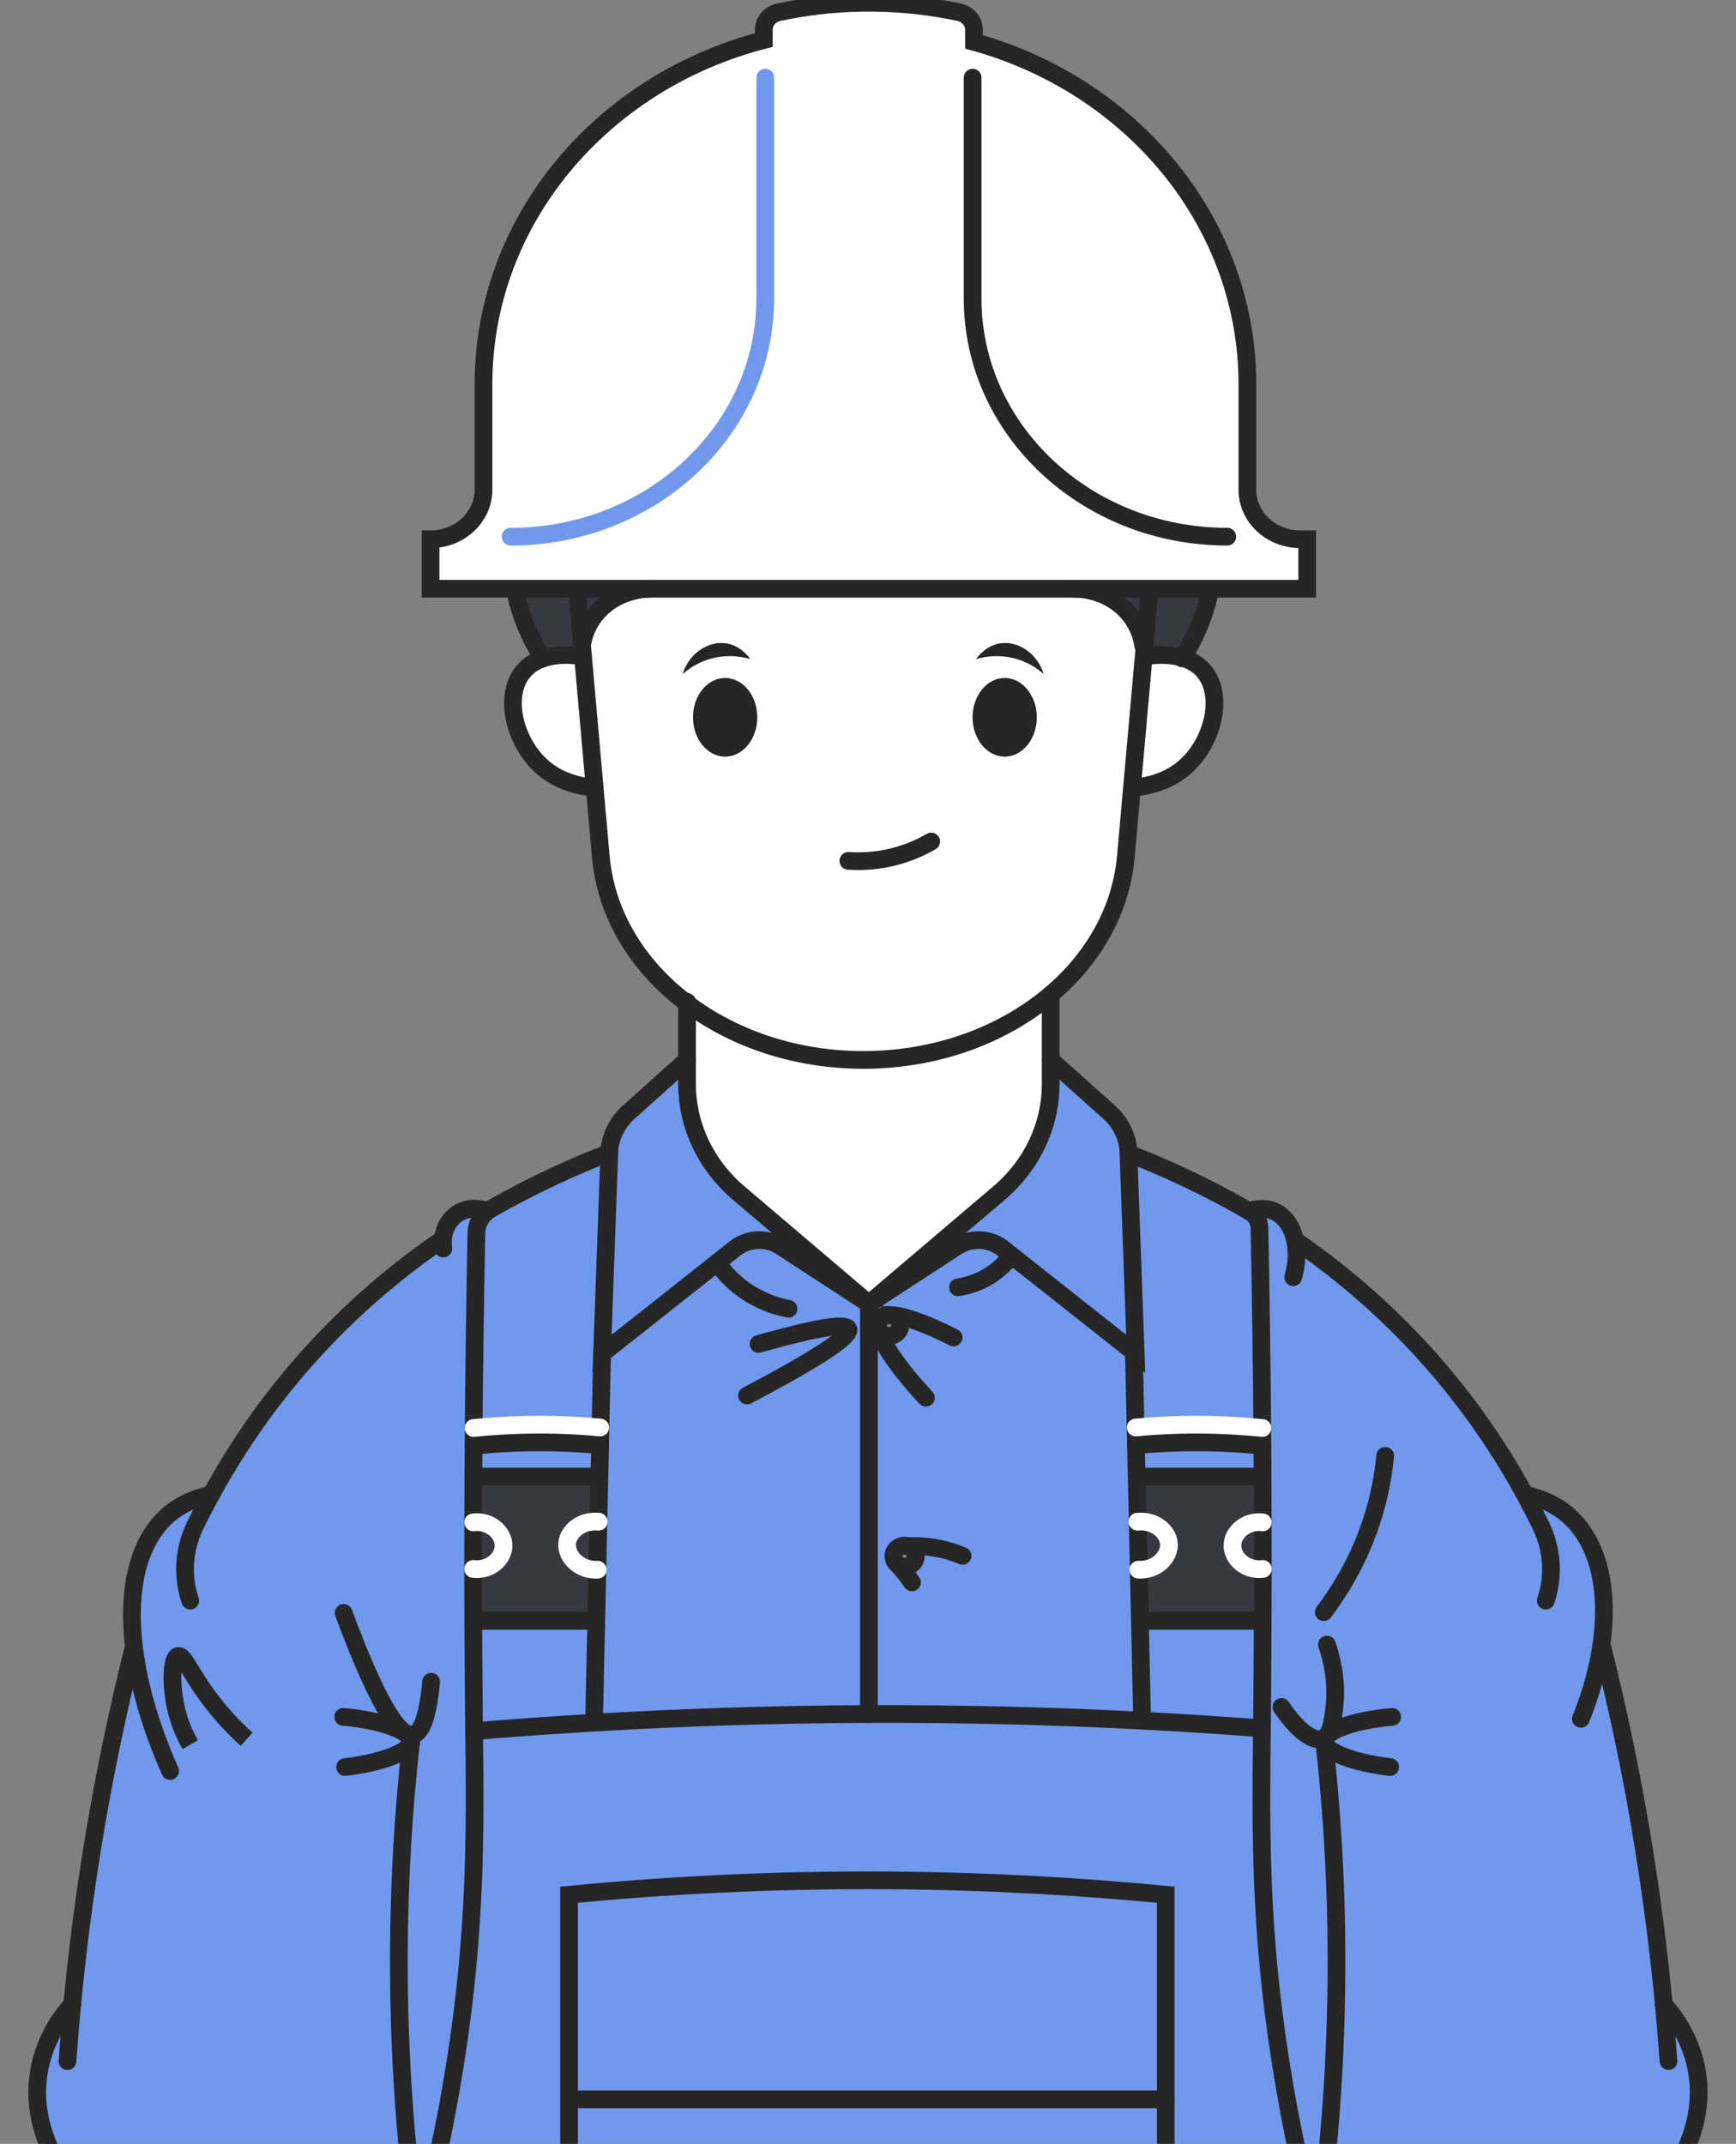 <svg width="98" height="121" viewBox="0 0 98 121" fill="none" xmlns="http://www.w3.org/2000/svg">
<rect x="0" y="0" width="98" height="121" fill="#808080" stroke="none"/>
<g clip-path="url(#clip0_5286_19371)">
<path d="M23.202 98.35C23.206 98.326 23.209 98.304 23.209 98.28C23.206 98.304 23.202 98.326 23.202 98.35ZM2.234 129.275C2.205 128.964 2.182 128.645 2.166 128.317C2.028 125.572 2.415 123.221 2.881 121.425C2.29 120.167 1.863 118.512 2.251 116.658C2.602 114.985 3.482 113.788 4.076 113.122H4.08C4.359 110.184 4.75 107.093 5.281 103.867C5.925 99.99 6.697 96.361 7.537 93.003H7.567C7.143 89.525 7.859 86.722 9.763 85.295C10.282 84.908 10.972 84.558 11.917 84.359H11.921C13.884 80.749 17.364 75.65 23.294 71.159C23.823 70.757 24.355 70.376 24.88 70.014L25.002 70.02C25.038 69.268 25.465 68.62 26.098 68.356C26.719 68.095 27.333 68.286 27.51 68.35L27.523 68.362C27.136 68.66 26.903 69.105 26.893 69.584C26.817 73.553 26.768 77.228 26.739 80.598C26.739 80.936 26.735 81.267 26.735 81.599C26.729 82.191 26.725 82.772 26.722 83.343C26.719 84.227 26.716 85.089 26.712 85.924C26.712 86.83 26.709 87.705 26.709 88.555C26.712 89.571 26.712 90.547 26.716 91.48C26.725 93.568 26.742 95.459 26.758 97.147C26.762 97.334 26.762 97.525 26.765 97.712C26.824 103.234 26.896 108.818 25.717 116.333C25.103 120.265 24.315 123.639 23.596 126.282C23.373 127.117 23.153 127.878 22.95 128.559C22.799 130.478 22.785 132.783 23.12 135.359C23.393 137.455 23.846 139.352 24.368 141.025C21.025 143.899 16.951 143.837 15.414 142.161C14.104 140.731 14.826 138.324 14.948 137.937C10.548 135.795 6.526 135.54 4.329 137.222C3.725 137.685 2.944 138.539 2.527 140.187C1.561 139.18 0.287 137.406 0.172 134.953C0.028 131.887 1.785 129.781 2.234 129.275Z" fill="#7099ED"/>
<path d="M33.722 88.596C33.742 87.694 33.762 86.788 33.781 85.886C33.801 85.038 33.818 84.188 33.837 83.341C33.85 82.749 33.864 82.159 33.877 81.567C33.883 81.235 33.89 80.9 33.896 80.569C33.929 79.178 33.959 77.791 33.988 76.4L40.483 71.265L41.497 70.46C42.233 69.88 43.294 69.834 44.081 70.35L49.049 73.585V96.74C43.628 96.759 38.447 96.934 33.535 97.228C33.578 95.31 33.617 93.397 33.66 91.482C33.68 90.521 33.703 89.557 33.722 88.596Z" fill="#7099ED"/>
<path d="M41.694 67.333L49.049 73.586L44.081 70.35C43.294 69.835 42.233 69.881 41.497 70.461L40.483 71.265L33.988 76.401L34.395 65.064C34.425 64.195 34.819 63.373 35.492 62.771L38.785 59.824V61.181C38.785 63.523 39.843 65.758 41.694 67.333Z" fill="#7099ED"/>
<path d="M51.274 87.27C51.208 87.249 51.139 87.236 51.067 87.236C50.715 87.236 50.433 87.504 50.433 87.829C50.433 87.964 50.482 88.093 50.568 88.194C50.587 88.216 50.61 88.237 50.63 88.259C50.742 88.36 50.896 88.421 51.067 88.421C51.415 88.421 51.697 88.157 51.697 87.829C51.697 87.571 51.52 87.35 51.274 87.27ZM49.051 96.74V73.585L54.019 70.35C54.807 69.834 55.867 69.88 56.603 70.46L57.108 70.863L64.056 76.354L64.013 76.4C64.043 77.791 64.076 79.178 64.105 80.569C64.115 80.9 64.122 81.235 64.128 81.567C64.141 82.159 64.154 82.749 64.168 83.341C64.187 84.188 64.207 85.038 64.227 85.886C64.246 86.788 64.266 87.694 64.286 88.596C64.309 89.557 64.329 90.521 64.352 91.482C64.391 93.361 64.434 95.236 64.476 97.115C59.59 96.86 54.442 96.722 49.051 96.74ZM49.589 74.998C49.671 75.234 49.911 75.403 50.19 75.403C50.541 75.403 50.824 75.139 50.824 74.813C50.824 74.488 50.558 74.236 50.223 74.221H50.19C50.164 74.221 50.141 74.221 50.115 74.221C49.924 74.236 49.773 74.288 49.675 74.393C49.593 74.485 49.553 74.611 49.56 74.77C49.556 74.783 49.556 74.798 49.556 74.81C49.556 74.872 49.566 74.93 49.586 74.985C49.586 74.985 49.586 74.991 49.589 74.994V74.998Z" fill="#7099ED"/>
<path d="M54.019 70.35L49.051 73.586L56.406 67.333C58.258 65.758 59.315 63.523 59.315 61.181V59.824L62.611 62.771C63.281 63.373 63.675 64.195 63.705 65.064V65.178L64.112 76.401L64.056 76.355L57.108 70.863L56.603 70.461C55.867 69.881 54.807 69.835 54.019 70.35Z" fill="#7099ED"/>
<path d="M74.761 98.35C74.761 98.326 74.757 98.304 74.754 98.28C74.754 98.304 74.757 98.326 74.761 98.35ZM71.257 80.598C71.228 77.151 71.178 73.384 71.1 69.308C71.093 68.93 70.883 68.577 70.541 68.378L70.492 68.35C71.234 68.126 71.71 68.276 71.901 68.356C72.495 68.596 72.938 69.207 73.109 70.017H73.119C73.647 70.376 74.176 70.757 74.705 71.159C80.635 75.65 84.115 80.749 86.082 84.359C87.047 84.564 87.74 84.927 88.236 85.295C90.186 86.747 90.902 89.605 90.376 92.991L90.462 93.003C91.302 96.361 92.077 99.99 92.718 103.867C93.249 107.093 93.64 110.184 93.919 113.119C94.514 113.788 95.394 114.985 95.745 116.658C96.132 118.512 95.706 120.167 95.115 121.425C95.584 123.221 95.968 125.572 95.83 128.317C95.814 128.645 95.791 128.964 95.761 129.274C96.211 129.781 97.968 131.887 97.823 134.953C97.708 137.406 96.434 139.18 95.472 140.187C95.055 138.539 94.271 137.685 93.666 137.222C91.47 135.54 87.448 135.795 83.048 137.937C83.173 138.324 83.892 140.731 82.582 142.161C81.045 143.837 76.97 143.899 73.628 141.028C74.15 139.352 74.603 137.455 74.876 135.359C75.21 132.783 75.197 130.478 75.05 128.559C74.836 127.853 74.61 127.064 74.376 126.196C73.664 123.565 72.886 120.222 72.278 116.333C71.09 108.744 71.175 103.127 71.234 97.552C71.234 97.417 71.237 97.282 71.237 97.147C71.254 95.459 71.27 93.568 71.277 91.48C71.28 90.544 71.284 89.568 71.284 88.555C71.284 87.708 71.284 86.83 71.28 85.924C71.28 85.089 71.277 84.227 71.27 83.343C71.267 82.772 71.264 82.188 71.26 81.599C71.257 81.267 71.254 80.936 71.254 80.598H71.257Z" fill="#7099ED"/>
<path d="M26.711 88.554C27.637 88.671 28.425 87.992 28.425 87.237C28.425 86.482 27.637 85.807 26.714 85.923C26.714 85.088 26.721 84.226 26.724 83.342H33.839C33.819 84.189 33.803 85.039 33.783 85.887C32.867 85.794 32.099 86.399 32.02 87.081C31.935 87.833 32.693 88.643 33.724 88.597C33.705 89.558 33.682 90.522 33.662 91.483H26.718C26.718 90.546 26.718 89.57 26.711 88.554Z" fill="#383940"/>
<path d="M33.895 80.57C33.889 80.901 33.882 81.236 33.876 81.568C32.654 81.454 31.285 81.39 29.798 81.414C28.704 81.436 27.68 81.503 26.734 81.598C26.734 81.267 26.738 80.935 26.738 80.598C27.683 80.502 28.704 80.435 29.798 80.416C31.288 80.389 32.658 80.453 33.882 80.57H33.895Z" fill="#383940"/>
<path d="M33.782 85.886C33.762 86.789 33.742 87.694 33.722 88.597C32.691 88.643 31.933 87.832 32.018 87.08C32.097 86.399 32.865 85.794 33.782 85.886Z" fill="#383940"/>
<path d="M26.718 85.923C27.64 85.807 28.428 86.485 28.428 87.237C28.428 87.989 27.64 88.671 26.714 88.554H26.711C26.711 87.704 26.714 86.829 26.714 85.923H26.718Z" fill="#383940"/>
<path d="M71.285 85.923C71.288 86.829 71.288 87.707 71.288 88.554C70.362 88.671 69.574 87.992 69.574 87.237C69.574 86.482 70.362 85.807 71.285 85.923Z" fill="#383940"/>
<path d="M65.983 87.08C66.072 87.829 65.313 88.639 64.286 88.596C64.266 87.694 64.246 86.788 64.227 85.886C65.139 85.797 65.904 86.401 65.983 87.08Z" fill="#383940"/>
<path d="M71.26 80.598C71.26 80.935 71.263 81.267 71.267 81.598C70.321 81.503 69.296 81.436 68.203 81.414C66.716 81.39 65.35 81.454 64.129 81.568C64.122 81.236 64.115 80.901 64.106 80.57H64.119C65.343 80.453 66.713 80.389 68.203 80.416C69.293 80.435 70.318 80.502 71.26 80.598Z" fill="#383940"/>
<path d="M71.29 88.554C71.29 89.567 71.286 90.543 71.283 91.48H64.352C64.329 90.522 64.309 89.558 64.286 88.597C65.314 88.64 66.072 87.83 65.984 87.081C65.905 86.402 65.14 85.798 64.227 85.887C64.207 85.039 64.188 84.189 64.168 83.342H71.277C71.283 84.226 71.286 85.088 71.286 85.923C70.364 85.807 69.576 86.485 69.576 87.237C69.576 87.989 70.364 88.671 71.29 88.554Z" fill="#383940"/>
<path d="M71.273 83.341H64.164C64.151 82.749 64.138 82.159 64.125 81.567C65.346 81.453 66.712 81.389 68.2 81.413C69.293 81.435 70.317 81.502 71.263 81.598C71.263 82.187 71.27 82.77 71.273 83.341Z" fill="#7099ED"/>
<path d="M33.659 91.484C33.617 93.399 33.577 95.311 33.535 97.227C31.216 97.365 28.961 97.528 26.764 97.712C26.761 97.525 26.761 97.334 26.758 97.147C26.741 95.459 26.725 93.568 26.715 91.481H33.659V91.484Z" fill="#7099ED"/>
<path d="M33.877 81.567C33.864 82.159 33.851 82.749 33.838 83.341H26.723C26.726 82.77 26.729 82.19 26.736 81.598C27.681 81.502 28.706 81.435 29.799 81.413C31.287 81.389 32.656 81.453 33.877 81.567Z" fill="#7099ED"/>
<path d="M34.395 65.064L33.988 76.401C33.959 77.791 33.929 79.179 33.896 80.57H33.883C32.658 80.453 31.289 80.388 29.798 80.416C28.705 80.434 27.684 80.502 26.738 80.597C26.768 77.227 26.817 73.552 26.893 69.583C26.902 69.104 27.136 68.659 27.523 68.361C27.589 68.309 27.658 68.263 27.733 68.22C30.114 66.866 32.543 65.761 34.395 65.064Z" fill="#7099ED"/>
<path d="M32.858 36.424L32.913 37.047C32.549 36.989 31.554 36.857 30.651 37.164C30.362 36.719 30.063 36.188 29.794 35.577C29.41 34.702 29.19 33.895 29.059 33.228H32.572L32.858 36.424Z" fill="#383940"/>
<path d="M32.57 33.228H36.721C36.428 33.228 35.085 33.278 33.992 34.281C33.086 35.113 32.902 36.105 32.856 36.424L32.57 33.228Z" fill="#383940"/>
<path d="M64.903 33.228L64.617 36.43L64.532 36.424C64.486 36.105 64.299 35.113 63.393 34.281C62.303 33.278 60.96 33.232 60.664 33.228H64.903Z" fill="#383940"/>
<path d="M66.759 37.13C65.882 36.866 64.953 36.989 64.605 37.047H64.562L64.615 36.43L64.901 33.228H68.329C68.197 33.895 67.977 34.702 67.59 35.577C67.327 36.172 67.038 36.691 66.759 37.13Z" fill="#383940"/>
<path d="M73.792 30.436V33.229H24.305V30.436C25.953 30.436 27.293 29.186 27.293 27.642V21.693C27.293 12.416 33.994 4.61 43.119 2.259V1.679C43.119 1.203 43.467 0.794 43.962 0.69C45.276 0.411 46.898 0.177 48.756 0.156C50.874 0.131 52.7 0.383 54.138 0.69C54.634 0.794 54.982 1.206 54.982 1.679V2.363C63.903 4.831 70.417 12.548 70.417 21.693V27.642C70.417 29.186 71.753 30.436 73.405 30.436H73.792Z" fill="white"/>
<path d="M65.809 143.837L65.816 143.852C61.439 145.108 55.959 146.142 49.619 146.207C42.717 146.277 36.781 145.172 32.125 143.837V118.49H65.809V143.837Z" fill="#7099ED"/>
<path d="M65.809 106.941V118.489H32.125V106.941C37.546 106.416 43.584 106.088 50.138 106.131C55.782 106.171 61.029 106.478 65.809 106.941Z" fill="#7099ED"/>
<path d="M24.371 141.025H24.368C23.846 139.352 23.393 137.455 23.12 135.359C22.785 132.783 22.798 130.478 22.949 128.559C23.153 127.878 23.373 127.117 23.596 126.282C24.315 123.639 25.103 120.265 25.717 116.333C26.896 108.818 26.824 103.234 26.765 97.712C28.961 97.528 31.217 97.365 33.535 97.23C38.447 96.935 43.628 96.76 49.049 96.742C54.441 96.723 59.589 96.862 64.475 97.116C66.79 97.236 69.045 97.383 71.239 97.552C71.18 103.127 71.094 108.744 72.283 116.333C72.89 120.222 73.668 123.565 74.381 126.196C74.614 127.064 74.841 127.853 75.054 128.559C75.202 130.478 75.215 132.783 74.88 135.359C74.607 137.455 74.154 139.352 73.632 141.025H73.629C71.701 141.882 69.065 142.926 65.818 143.853L65.811 143.837V106.942C61.03 106.479 55.784 106.172 50.139 106.132C43.586 106.089 37.547 106.418 32.127 106.942V143.837C28.883 142.907 26.259 141.863 24.371 141.025Z" fill="#7099ED"/>
<path d="M71.276 91.481H71.283C71.276 93.568 71.26 95.459 71.243 97.147C71.243 97.282 71.24 97.417 71.24 97.552C69.047 97.383 66.791 97.236 64.476 97.116C64.434 95.238 64.391 93.362 64.352 91.484H71.276V91.481Z" fill="#7099ED"/>
<path d="M64.012 76.401L64.055 76.355L64.111 76.401L63.707 65.178L63.888 65.172C64.922 65.577 66.009 66.047 67.135 66.584C68.35 67.164 69.466 67.757 70.491 68.349H70.494L70.543 68.377C70.885 68.576 71.095 68.929 71.101 69.307C71.18 73.383 71.229 77.15 71.259 80.597C70.317 80.502 69.292 80.434 68.202 80.416C66.711 80.388 65.342 80.453 64.118 80.57H64.104C64.075 79.179 64.042 77.791 64.012 76.401Z" fill="#7099ED"/>
<path d="M66.759 37.13C67.11 37.234 67.452 37.403 67.744 37.661C69.228 38.981 68.542 41.922 66.811 43.364C65.771 44.233 64.533 44.408 63.945 44.454H63.902L64.562 37.044H64.605C64.953 36.989 65.882 36.866 66.759 37.13Z" fill="white"/>
<path d="M32.911 37.047L33.568 44.455C32.983 44.409 31.742 44.234 30.701 43.365C28.974 41.922 28.285 38.981 29.772 37.661C30.035 37.428 30.334 37.269 30.649 37.164C31.552 36.857 32.547 36.989 32.911 37.047Z" fill="white"/>
<path d="M59.313 59.825V61.181C59.313 63.523 58.256 65.758 56.404 67.333L49.049 73.586L41.694 67.333C39.842 65.758 38.785 63.523 38.785 61.181V56.635C41.425 58.621 44.922 59.825 48.734 59.825H48.737C52.855 59.825 56.608 58.422 59.313 56.135V59.825Z" fill="white"/>
<path d="M59.313 56.135C56.608 58.422 52.855 59.824 48.737 59.824H48.734C44.922 59.824 41.425 58.621 38.785 56.635C36.057 54.581 34.238 51.693 33.923 48.423L33.568 44.454L32.911 37.047L32.855 36.424C32.901 36.105 33.085 35.113 33.992 34.281C35.085 33.278 36.428 33.232 36.72 33.228H60.663C60.958 33.228 62.301 33.278 63.391 34.281C64.297 35.113 64.485 36.105 64.531 36.424L64.616 36.43L64.563 37.044L63.903 44.451L63.549 48.423C63.257 51.438 61.69 54.13 59.313 56.135ZM57.117 37.121C58.069 37.33 58.676 37.821 58.919 38.045C58.561 36.894 57.507 36.197 56.539 36.304C55.705 36.396 55.209 37.056 55.107 37.195C55.435 37.099 56.191 36.921 57.117 37.121ZM58.525 40.485C58.525 39.261 57.714 38.269 56.716 38.269C55.718 38.269 54.907 39.261 54.907 40.485C54.907 41.71 55.715 42.702 56.716 42.702C57.718 42.702 58.525 41.707 58.525 40.485ZM42.745 40.485C42.745 39.261 41.934 38.269 40.933 38.269C39.931 38.269 39.123 39.261 39.123 40.485C39.123 41.71 39.934 42.702 40.933 42.702C41.931 42.702 42.745 41.707 42.745 40.485ZM42.348 37.195C42.249 37.056 41.754 36.396 40.919 36.304C39.951 36.197 38.897 36.894 38.539 38.045C38.782 37.821 39.389 37.33 40.342 37.121C41.268 36.921 42.023 37.099 42.348 37.195Z" fill="white"/>
<path d="M56.715 42.702C57.715 42.702 58.525 41.71 58.525 40.486C58.525 39.262 57.715 38.27 56.715 38.27C55.716 38.27 54.906 39.262 54.906 40.486C54.906 41.71 55.716 42.702 56.715 42.702Z" fill="#262626"/>
<path d="M56.537 36.304C57.506 36.196 58.56 36.893 58.917 38.044C58.675 37.82 58.067 37.329 57.115 37.12C56.189 36.921 55.434 37.099 55.105 37.194C55.207 37.056 55.703 36.396 56.537 36.304Z" fill="#262626"/>
<path d="M40.934 38.27C41.936 38.27 42.747 39.261 42.747 40.486C42.747 41.711 41.936 42.702 40.934 42.702C39.933 42.702 39.125 41.708 39.125 40.486C39.125 39.264 39.936 38.27 40.934 38.27Z" fill="#262626"/>
<path d="M42.348 37.194C42.023 37.099 41.268 36.921 40.342 37.12C39.389 37.329 38.782 37.82 38.539 38.044C38.897 36.893 39.951 36.196 40.919 36.304C41.754 36.396 42.249 37.056 42.348 37.194Z" fill="#262626"/>
<path d="M64.902 33.228L64.616 36.43L64.564 37.044L63.904 44.451L63.549 48.423C63.257 51.438 61.691 54.13 59.314 56.135C56.608 58.422 52.855 59.824 48.738 59.824H48.734C44.922 59.824 41.426 58.621 38.786 56.635C36.057 54.581 34.238 51.693 33.923 48.423L33.569 44.454L32.912 37.047L32.856 36.424L32.57 33.228" stroke="#262626" stroke-miterlimit="10" stroke-linecap="round"/>
<path d="M68.329 33.229H73.792V30.436H73.405C71.753 30.436 70.417 29.186 70.417 27.642V21.693C70.417 12.548 63.903 4.831 54.982 2.363V1.679C54.982 1.206 54.634 0.794 54.138 0.69C52.7 0.383 50.874 0.131 48.756 0.156C46.898 0.177 45.276 0.411 43.962 0.69C43.467 0.794 43.119 1.203 43.119 1.679V2.259C33.994 4.61 27.293 12.416 27.293 21.693V27.642C27.293 29.186 25.953 30.436 24.305 30.436V33.229H68.329Z" stroke="#262626" stroke-miterlimit="10" stroke-linecap="round"/>
<path d="M54.906 4.383V16.852C54.906 24.274 61.342 30.291 69.281 30.291" stroke="#262626" stroke-miterlimit="10" stroke-linecap="round"/>
<path d="M43.199 4.383V16.852C43.199 24.274 36.764 30.291 28.824 30.291" stroke="#7099ED" stroke-miterlimit="10" stroke-linecap="round"/>
<path d="M32.911 37.047C32.547 36.989 31.552 36.857 30.649 37.164C30.334 37.269 30.035 37.428 29.772 37.661C28.285 38.981 28.974 41.922 30.701 43.365C31.742 44.234 32.983 44.409 33.568 44.455" stroke="#262626" stroke-miterlimit="10" stroke-linecap="round"/>
<path d="M64.605 37.047C64.953 36.988 65.882 36.866 66.759 37.13C67.111 37.234 67.452 37.403 67.744 37.661C69.228 38.981 68.542 41.921 66.812 43.364C65.771 44.233 64.533 44.408 63.945 44.454" stroke="#262626" stroke-miterlimit="10" stroke-linecap="round"/>
<path d="M47.891 48.589C48.367 48.62 48.941 48.617 49.582 48.528C50.918 48.343 51.936 47.864 52.569 47.496" stroke="#262626" stroke-miterlimit="10" stroke-linecap="round"/>
<path d="M29.059 33.228C29.19 33.895 29.41 34.702 29.794 35.577C30.063 36.188 30.362 36.719 30.651 37.164" stroke="#262626" stroke-miterlimit="10" stroke-linecap="round"/>
<path d="M32.855 36.424C32.901 36.105 33.085 35.113 33.992 34.281C35.085 33.278 36.428 33.232 36.72 33.228" stroke="#262626" stroke-miterlimit="10" stroke-linecap="round"/>
<path d="M68.331 33.228C68.199 33.895 67.979 34.702 67.592 35.577C67.329 36.172 67.04 36.691 66.761 37.13C66.751 37.142 66.745 37.152 66.738 37.164" stroke="#262626" stroke-miterlimit="10" stroke-linecap="round"/>
<path d="M64.532 36.424C64.486 36.105 64.299 35.113 63.393 34.281C62.303 33.278 60.96 33.232 60.664 33.228" stroke="#262626" stroke-miterlimit="10" stroke-linecap="round"/>
<path d="M38.785 56.543V61.181C38.785 63.523 39.842 65.758 41.694 67.333L49.049 73.586L56.404 67.333C58.256 65.758 59.313 63.523 59.313 61.181V56.135" stroke="#262626" stroke-miterlimit="10" stroke-linecap="round"/>
<path d="M38.785 59.824L35.492 62.771C34.819 63.373 34.425 64.195 34.395 65.064L33.988 76.401L40.483 71.265L41.497 70.461C42.233 69.881 43.294 69.835 44.081 70.35L49.049 73.586" stroke="#262626" stroke-miterlimit="10" stroke-linecap="round"/>
<path d="M59.315 59.824L62.611 62.771C63.281 63.373 63.675 64.195 63.705 65.064V65.178L64.112 76.401L64.056 76.355L57.108 70.863L56.603 70.461C55.867 69.881 54.807 69.835 54.019 70.35L49.051 73.586V96.74" stroke="#262626" stroke-miterlimit="10" stroke-linecap="round"/>
<path d="M33.988 76.4C33.959 77.791 33.929 79.178 33.896 80.569C33.89 80.901 33.883 81.235 33.877 81.567C33.864 82.159 33.85 82.749 33.837 83.341C33.818 84.188 33.801 85.038 33.781 85.886C33.762 86.788 33.742 87.694 33.722 88.596C33.703 89.557 33.68 90.521 33.66 91.482C33.617 93.397 33.578 95.31 33.535 97.225" stroke="#262626" stroke-miterlimit="10" stroke-linecap="round"/>
<path d="M11.916 84.357C11.601 84.938 11.325 85.478 11.082 85.972C10.826 86.472 10.455 87.363 10.445 88.514C10.439 89.275 10.59 89.904 10.738 90.343" stroke="#262626" stroke-miterlimit="10" stroke-linecap="round"/>
<path d="M24.881 70.014C24.356 70.376 23.824 70.757 23.296 71.159C17.366 75.65 13.885 80.748 11.922 84.358" stroke="#262626" stroke-miterlimit="10" stroke-linecap="round"/>
<path d="M34.395 65.064C32.544 65.761 30.114 66.866 27.733 68.22C27.658 68.263 27.589 68.309 27.523 68.361C27.136 68.659 26.903 69.104 26.893 69.583C26.817 73.552 26.768 77.227 26.738 80.597C26.738 80.935 26.735 81.266 26.735 81.598C26.729 82.19 26.725 82.77 26.722 83.341C26.719 84.225 26.715 85.088 26.712 85.923C26.712 86.829 26.709 87.704 26.709 88.554C26.712 89.57 26.712 90.546 26.715 91.479C26.725 93.567 26.742 95.458 26.758 97.146C26.762 97.333 26.762 97.523 26.765 97.711C26.824 103.233 26.896 108.817 25.717 116.332C25.103 120.264 24.315 123.637 23.596 126.28C23.373 127.115 23.153 127.877 22.949 128.558C22.798 130.477 22.785 132.782 23.12 135.358C23.393 137.454 23.846 139.351 24.368 141.024" stroke="#262626" stroke-miterlimit="10" stroke-linecap="round"/>
<path d="M11.921 84.357H11.918C10.972 84.557 10.282 84.907 9.764 85.294C7.859 86.721 7.143 89.524 7.567 92.999C7.826 95.123 8.509 97.496 9.603 99.958" stroke="#262626" stroke-miterlimit="10" stroke-linecap="round"/>
<path d="M4.075 113.121C3.973 114.214 3.884 115.282 3.809 116.332" stroke="#262626" stroke-miterlimit="10" stroke-linecap="round"/>
<path d="M7.536 93.002C6.695 96.36 5.923 99.989 5.28 103.866C4.748 107.092 4.357 110.183 4.078 113.118" stroke="#262626" stroke-miterlimit="10" stroke-linecap="round"/>
<path d="M4.079 113.117H4.076C3.481 113.786 2.601 114.984 2.25 116.657C1.863 118.511 2.29 120.165 2.881 121.424C3.501 122.75 4.299 123.637 4.503 123.861" stroke="#262626" stroke-miterlimit="10" stroke-linecap="round"/>
<path d="M2.881 121.424C2.415 123.22 2.027 125.571 2.165 128.315C2.181 128.644 2.204 128.963 2.234 129.273C2.316 130.151 2.444 130.968 2.598 131.713" stroke="#262626" stroke-miterlimit="10" stroke-linecap="round"/>
<path d="M23.21 98.276C23.203 97.727 21.624 97.098 19.375 96.904" stroke="#262626" stroke-miterlimit="10" stroke-linecap="round"/>
<path d="M19.484 99.734C21.573 99.492 23.076 98.884 23.201 98.35C23.204 98.325 23.208 98.304 23.208 98.279" stroke="#262626" stroke-miterlimit="10" stroke-linecap="round"/>
<path d="M27.511 68.35C27.334 68.286 26.72 68.095 26.099 68.356C25.465 68.62 25.038 69.268 25.002 70.02C24.996 70.167 25.002 70.318 25.025 70.471" stroke="#262626" stroke-miterlimit="10" stroke-linecap="round"/>
<path d="M42.172 78.768C46.171 76.659 48.075 75.403 47.888 75.004C47.727 74.66 46.04 74.946 42.822 75.855" stroke="#262626" stroke-miterlimit="10" stroke-linecap="round"/>
<path d="M49.586 74.998C49.763 75.833 50.761 77.267 52.269 78.89" stroke="#262626" stroke-miterlimit="10" stroke-linecap="round"/>
<path d="M50.114 74.225C49.924 74.24 49.773 74.292 49.674 74.397C49.592 74.489 49.553 74.615 49.559 74.774C49.559 74.838 49.566 74.912 49.586 74.989" stroke="#262626" stroke-miterlimit="10" stroke-linecap="round"/>
<path d="M53.831 75.49C53.477 75.309 51.329 74.223 50.223 74.223" stroke="#262626" stroke-miterlimit="10" stroke-linecap="round"/>
<path d="M26.727 83.342H33.779" stroke="#262626" stroke-miterlimit="10" stroke-linecap="round"/>
<path d="M26.727 91.481H33.569" stroke="#262626" stroke-miterlimit="10" stroke-linecap="round"/>
<path d="M33.795 85.886H33.782C32.865 85.794 32.097 86.399 32.018 87.08C31.933 87.832 32.691 88.643 33.722 88.597H33.739" stroke="white" stroke-miterlimit="10" stroke-linecap="round"/>
<path d="M26.714 85.923C27.637 85.807 28.425 86.485 28.425 87.237C28.425 87.989 27.637 88.671 26.711 88.554" stroke="white" stroke-miterlimit="10" stroke-linecap="round"/>
<path d="M26.734 81.598C27.68 81.502 28.704 81.435 29.798 81.413C31.285 81.389 32.654 81.453 33.876 81.567H33.882" stroke="#262626" stroke-miterlimit="10" stroke-linecap="round"/>
<path d="M26.734 80.598H26.738C27.683 80.502 28.704 80.435 29.798 80.416C31.288 80.389 32.658 80.453 33.882 80.57" stroke="white" stroke-miterlimit="10" stroke-linecap="round"/>
<path d="M64.012 76.4C64.041 77.791 64.074 79.178 64.104 80.569C64.114 80.901 64.12 81.235 64.127 81.567C64.14 82.159 64.153 82.749 64.166 83.341C64.186 84.188 64.205 85.038 64.225 85.886C64.245 86.788 64.264 87.694 64.284 88.596C64.307 89.557 64.327 90.521 64.35 91.482C64.389 93.361 64.432 95.236 64.475 97.115" stroke="#262626" stroke-miterlimit="10" stroke-linecap="round"/>
<path d="M73.121 70.014C73.65 70.376 74.178 70.757 74.707 71.159C80.637 75.65 84.117 80.748 86.084 84.358C86.399 84.939 86.675 85.479 86.918 85.973C87.174 86.473 87.545 87.364 87.555 88.515C87.565 89.276 87.41 89.905 87.263 90.344" stroke="#262626" stroke-miterlimit="10" stroke-linecap="round"/>
<path d="M70.492 68.35L70.541 68.377C70.883 68.577 71.093 68.93 71.1 69.307C71.178 73.384 71.228 77.15 71.257 80.598C71.257 80.935 71.26 81.267 71.264 81.598C71.264 82.188 71.27 82.771 71.274 83.342C71.28 84.226 71.284 85.089 71.284 85.924C71.287 86.829 71.287 87.707 71.287 88.554C71.287 89.567 71.284 90.543 71.28 91.48C71.274 93.567 71.257 95.458 71.241 97.147C71.241 97.281 71.237 97.417 71.237 97.552C71.178 103.126 71.093 108.744 72.282 116.332C72.889 120.221 73.667 123.564 74.38 126.195C74.613 127.064 74.839 127.853 75.053 128.559C75.201 130.477 75.214 132.783 74.879 135.358C74.606 137.455 74.153 139.352 73.631 141.025" stroke="#262626" stroke-miterlimit="10" stroke-linecap="round"/>
<path d="M63.887 65.172C64.921 65.577 66.008 66.047 67.134 66.584C68.349 67.164 69.465 67.757 70.49 68.349" stroke="#262626" stroke-miterlimit="10" stroke-linecap="round"/>
<path d="M86.082 84.357C87.047 84.563 87.74 84.925 88.236 85.294C90.186 86.746 90.902 89.603 90.377 92.989C90.18 94.273 89.799 95.629 89.244 97.014" stroke="#262626" stroke-miterlimit="10" stroke-linecap="round"/>
<path d="M93.922 113.121C94.024 114.214 94.112 115.282 94.188 116.332" stroke="#262626" stroke-miterlimit="10" stroke-linecap="round"/>
<path d="M90.465 93.002C91.305 96.36 92.08 99.989 92.721 103.866C93.252 107.092 93.643 110.183 93.922 113.118" stroke="#262626" stroke-miterlimit="10" stroke-linecap="round"/>
<path d="M93.919 113.117C94.513 113.786 95.393 114.984 95.745 116.657C96.132 118.511 95.705 120.165 95.114 121.424C94.494 122.75 93.696 123.637 93.492 123.861" stroke="#262626" stroke-miterlimit="10" stroke-linecap="round"/>
<path d="M95.117 121.424C95.587 123.22 95.971 125.571 95.833 128.315C95.817 128.644 95.794 128.963 95.764 129.273C95.682 130.151 95.554 130.968 95.4 131.713" stroke="#262626" stroke-miterlimit="10" stroke-linecap="round"/>
<path d="M70.488 68.35H70.492C71.234 68.126 71.71 68.276 71.9 68.356C72.494 68.596 72.938 69.207 73.108 70.017C73.24 70.619 73.22 71.334 73.003 72.089" stroke="#262626" stroke-miterlimit="10" stroke-linecap="round"/>
<path d="M71.275 83.342H64.223" stroke="#262626" stroke-miterlimit="10" stroke-linecap="round"/>
<path d="M71.276 91.481H64.434" stroke="#262626" stroke-miterlimit="10" stroke-linecap="round"/>
<path d="M64.207 85.886H64.227C65.139 85.797 65.905 86.401 65.983 87.08C66.072 87.829 65.314 88.639 64.286 88.596H64.263" stroke="white" stroke-miterlimit="10" stroke-linecap="round"/>
<path d="M71.285 85.923C70.362 85.807 69.574 86.485 69.574 87.237C69.574 87.989 70.362 88.671 71.288 88.554" stroke="white" stroke-miterlimit="10" stroke-linecap="round"/>
<path d="M71.265 81.598C70.32 81.502 69.295 81.435 68.202 81.413C66.714 81.389 65.349 81.453 64.127 81.567H64.117" stroke="#262626" stroke-miterlimit="10" stroke-linecap="round"/>
<path d="M71.265 80.598H71.259C70.316 80.502 69.292 80.435 68.202 80.416C66.711 80.389 65.342 80.453 64.117 80.57" stroke="white" stroke-miterlimit="10" stroke-linecap="round"/>
<path d="M26.766 97.712C28.962 97.528 31.218 97.365 33.536 97.23C38.448 96.935 43.629 96.76 49.05 96.742C54.441 96.723 59.59 96.862 64.476 97.116C66.79 97.236 69.046 97.383 71.239 97.552" stroke="#262626" stroke-miterlimit="10" stroke-linecap="round"/>
<path d="M50.221 74.223C50.556 74.238 50.822 74.496 50.822 74.815C50.822 75.134 50.54 75.404 50.188 75.404C49.909 75.404 49.67 75.236 49.587 74.999C49.584 74.996 49.584 74.993 49.584 74.99C49.565 74.935 49.555 74.876 49.555 74.815C49.555 74.803 49.555 74.787 49.558 74.775C49.578 74.49 49.814 74.26 50.113 74.226C50.139 74.226 50.162 74.226 50.188 74.226H50.221V74.223Z" stroke="#262626" stroke-miterlimit="10" stroke-linecap="round"/>
<path d="M50.568 88.194C50.483 88.093 50.434 87.964 50.434 87.829C50.434 87.503 50.716 87.236 51.067 87.236C51.139 87.236 51.209 87.249 51.274 87.27C51.52 87.35 51.698 87.571 51.698 87.829C51.698 88.157 51.415 88.421 51.067 88.421C50.897 88.421 50.742 88.36 50.631 88.258" stroke="#262626" stroke-miterlimit="10" stroke-linecap="round"/>
<path d="M54.338 87.815C53.993 87.671 53.556 87.517 53.037 87.41C52.341 87.265 51.731 87.25 51.271 87.272H51.258" stroke="#262626" stroke-miterlimit="10" stroke-linecap="round"/>
<path d="M51.483 89.313C51.413 89.215 51.341 89.113 51.266 89.009C51.056 88.729 50.842 88.481 50.629 88.26C50.609 88.238 50.586 88.217 50.566 88.195" stroke="#262626" stroke-miterlimit="10" stroke-linecap="round"/>
<path d="M32.125 143.836V106.941C37.546 106.416 43.584 106.088 50.138 106.131C55.782 106.171 61.029 106.478 65.809 106.941V143.836" stroke="#262626" stroke-miterlimit="10" stroke-linecap="round"/>
<path d="M32.125 118.49H65.809" stroke="#262626" stroke-miterlimit="10" stroke-linecap="round"/>
<path d="M13.921 98.168C13.336 97.637 12.506 96.812 11.682 95.679C10.677 94.297 10.365 93.395 10.056 93.463C9.652 93.552 9.626 95.237 9.991 96.649C10.197 97.438 10.5 98.058 10.739 98.472" stroke="#262626" stroke-miterlimit="10"/>
<path d="M44.513 73.869C44.017 73.774 43.334 73.583 42.605 73.181C41.473 72.558 40.813 71.741 40.484 71.266" stroke="#262626" stroke-miterlimit="10" stroke-linecap="round"/>
<path d="M54.078 72.656C54.361 72.613 54.686 72.539 55.03 72.413C56.127 72.005 56.787 71.278 57.105 70.863" stroke="#262626" stroke-miterlimit="10" stroke-linecap="round"/>
<path d="M78.195 82.17C78.096 83.223 77.876 84.497 77.416 85.894C76.681 88.122 75.607 89.829 74.731 90.992" stroke="#262626" stroke-miterlimit="10" stroke-linecap="round"/>
<path d="M23.209 98.275C23.205 98.303 23.202 98.325 23.202 98.349C22.788 102.051 22.523 106.118 22.516 110.502C22.503 116.322 22.946 121.617 23.596 126.28" stroke="#262626" stroke-miterlimit="10" stroke-linecap="round"/>
<path d="M24.337 94.921C24.159 96.831 23.815 97.832 23.296 97.914C22.452 98.052 21.152 95.759 19.398 91.035" stroke="#262626" stroke-miterlimit="10" stroke-linecap="round"/>
<path d="M74.754 98.276C74.76 97.727 76.34 97.098 78.589 96.904" stroke="#262626" stroke-miterlimit="10" stroke-linecap="round"/>
<path d="M78.477 99.734C76.386 99.492 74.885 98.884 74.76 98.35C74.757 98.325 74.754 98.304 74.754 98.279" stroke="#262626" stroke-miterlimit="10" stroke-linecap="round"/>
<path d="M74.755 98.275C74.758 98.303 74.761 98.325 74.761 98.349C75.175 102.051 75.441 106.118 75.447 110.502C75.461 116.285 75.024 121.553 74.38 126.194C74.374 126.222 74.371 126.253 74.367 126.28" stroke="#262626" stroke-miterlimit="10" stroke-linecap="round"/>
<path d="M72.34 96.345C73.197 97.613 74.1 98.325 74.648 98.138C75.121 97.975 75.226 97.174 75.315 96.465C75.416 95.685 75.453 94.417 74.907 92.824" stroke="#262626" stroke-miterlimit="10" stroke-linecap="round"/>
</g>
<defs>
<clipPath id="clip0_5286_19371">
<rect width="98" height="153" fill="white"/>
</clipPath>
</defs>
</svg>

